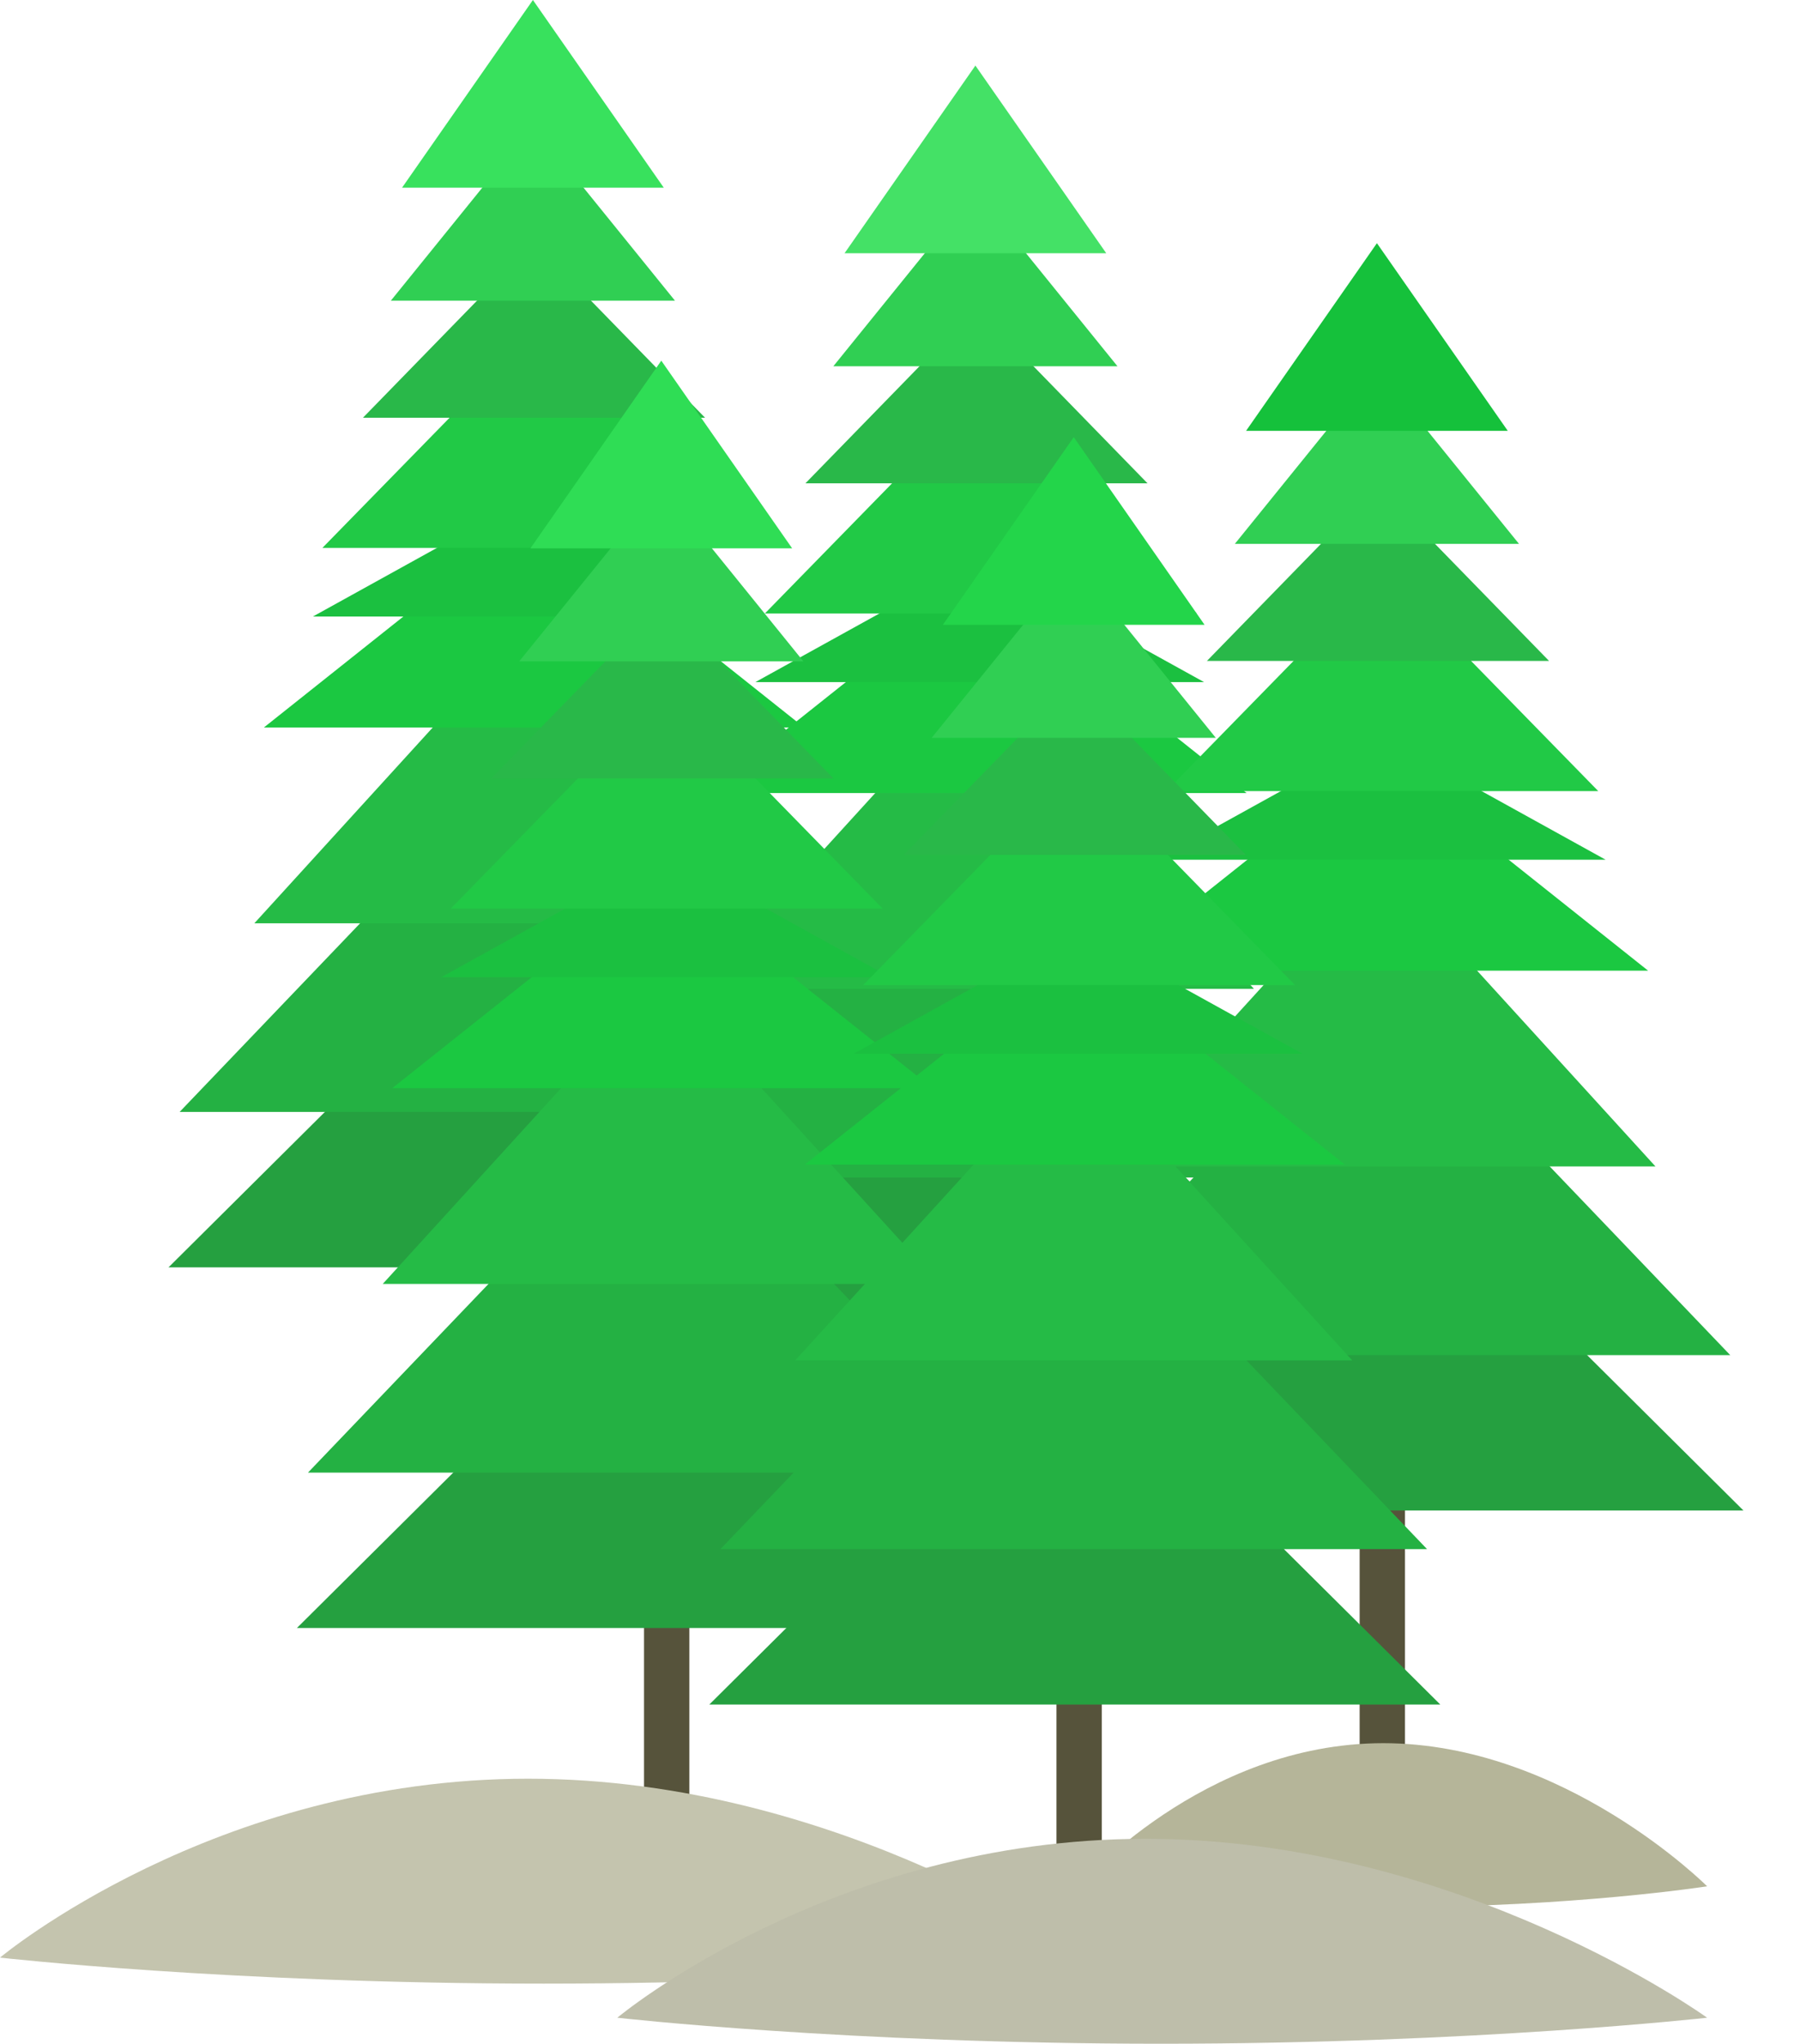<svg width="659" height="748" viewBox="0 0 659 748" fill="none" xmlns="http://www.w3.org/2000/svg">
<rect x="350.783" y="456.823" width="16.596" height="118.177" fill="#56533B"/>
<path d="M357.5 354.896L491.301 487.845H223.699L357.5 354.896Z" fill="#25A040"/>
<path d="M357.105 295.807L486.457 430.972H227.753L357.105 295.807Z" fill="#24B143"/>
<path d="M357.105 250.013L459.081 361.912H255.129L357.105 250.013Z" fill="#25BB46"/>
<path d="M357.5 211.606L456.396 290.267H258.604L357.5 211.606Z" fill="#1BC841"/>
<path d="M358.685 204.22L440.814 249.644H276.557L358.685 204.22Z" fill="#1BC040"/>
<path d="M359.081 143.654L438.129 224.531H280.032L359.081 143.654Z" fill="#21C946"/>
<path d="M357.5 112.633L420.123 176.892H294.877L357.5 112.633Z" fill="#29B849"/>
<path d="M357.105 69.793L409.12 134.052H305.09L357.105 69.793Z" fill="#30CF53"/>
<path d="M357.105 24L405.013 92.69H309.197L357.105 24Z" fill="#44E166"/>
<rect x="497.783" y="521.823" width="16.596" height="118.177" fill="#56533B"/>
<path d="M504.5 419.896L638.301 552.845H370.699L504.5 419.896Z" fill="#25A040"/>
<path d="M504.105 360.807L633.457 495.972H374.753L504.105 360.807Z" fill="#24B143"/>
<path d="M504.105 315.013L606.081 426.912H402.129L504.105 315.013Z" fill="#25BB46"/>
<path d="M504.5 276.606L603.396 355.267H405.604L504.5 276.606Z" fill="#1BC841"/>
<path d="M505.685 269.22L587.814 314.644H423.557L505.685 269.22Z" fill="#1BC040"/>
<path d="M506.081 208.654L585.129 289.531H427.032L506.081 208.654Z" fill="#21C946"/>
<path d="M504.5 177.633L567.123 241.892H441.877L504.5 177.633Z" fill="#29B849"/>
<path d="M504.105 134.793L556.12 199.052H452.09L504.105 134.793Z" fill="#30CF53"/>
<path d="M504.105 89L552.013 157.69H456.197L504.105 89Z" fill="#15C13B"/>
<rect x="188.783" y="432.823" width="16.596" height="118.177" fill="#56533B"/>
<path d="M195.5 330.896L329.301 463.845H61.699L195.5 330.896Z" fill="#25A040"/>
<path d="M195.105 271.807L324.457 406.972H65.753L195.105 271.807Z" fill="#24B143"/>
<path d="M195.105 226.013L297.081 337.912H93.129L195.105 226.013Z" fill="#25BB46"/>
<path d="M195.5 187.606L294.396 266.267H96.603L195.5 187.606Z" fill="#1BC841"/>
<path d="M196.685 180.22L278.814 225.644H114.557L196.685 180.22Z" fill="#1BC040"/>
<path d="M197.081 119.654L276.129 200.531H118.032L197.081 119.654Z" fill="#21C946"/>
<path d="M195.5 88.633L258.123 152.892H132.877L195.5 88.633Z" fill="#29B849"/>
<path d="M195.105 45.794L247.12 110.052H143.09L195.105 45.794Z" fill="#30CF53"/>
<path d="M195.105 0L243.013 68.69H147.197L195.105 0Z" fill="#38E15D"/>
<rect x="235.783" y="564.823" width="16.596" height="118.177" fill="#56533B"/>
<path d="M242.5 462.896L376.301 595.845H108.699L242.5 462.896Z" fill="#25A040"/>
<path d="M242.105 403.807L371.457 538.972H112.753L242.105 403.807Z" fill="#24B143"/>
<path d="M242.105 358.013L344.081 469.912H140.129L242.105 358.013Z" fill="#25BB46"/>
<path d="M242.5 319.606L341.396 398.267H143.604L242.5 319.606Z" fill="#1BC841"/>
<path d="M243.685 312.22L325.814 357.644H161.557L243.685 312.22Z" fill="#1BC040"/>
<path d="M244.081 251.654L323.129 332.531H165.032L244.081 251.654Z" fill="#21C946"/>
<path d="M242.5 220.633L305.123 284.892H179.877L242.5 220.633Z" fill="#29B849"/>
<path d="M242.105 177.793L294.12 242.052H190.09L242.105 177.793Z" fill="#30CF53"/>
<path d="M242.105 132L290.013 200.69H194.197L242.105 132Z" fill="#2FDD55"/>
<path d="M399 716.479C399 716.479 314.105 726 199.06 726C84.014 726 0 716.479 0 716.479C0 716.479 78.289 651 193.334 651C308.38 651 399 716.479 399 716.479Z" fill="#C4C4AE"/>
<path d="M625 690.383C625 690.383 576.063 698 509.746 698C443.429 698 395 690.383 395 690.383C395 690.383 440.129 638 506.446 638C572.763 638 625 690.383 625 690.383Z" fill="#B5B599"/>
<rect x="386.783" y="592.823" width="16.596" height="118.177" fill="#56533B"/>
<path d="M393.5 490.896L527.301 623.845H259.699L393.5 490.896Z" fill="#25A040"/>
<path d="M393.105 431.807L522.457 566.972H263.753L393.105 431.807Z" fill="#24B143"/>
<path d="M393.105 386.013L495.081 497.912H291.129L393.105 386.013Z" fill="#25BB46"/>
<path d="M393.5 347.606L492.396 426.267H294.604L393.5 347.606Z" fill="#1BC841"/>
<path d="M394.685 340.22L476.814 385.644H312.557L394.685 340.22Z" fill="#1BC040"/>
<path d="M395.081 279.654L474.129 360.531H316.032L395.081 279.654Z" fill="#21C946"/>
<path d="M393.5 248.633L456.123 312.892H330.877L393.5 248.633Z" fill="#29B849"/>
<path d="M393.105 205.793L445.12 270.052H341.09L393.105 205.793Z" fill="#30CF53"/>
<path d="M393.105 160L441.013 228.69H345.197L393.105 160Z" fill="#23D54A"/>
<path d="M625 738.479C625 738.479 540.105 748 425.06 748C310.014 748 226 738.479 226 738.479C226 738.479 304.289 673 419.334 673C534.38 673 625 738.479 625 738.479Z" fill="#BEBEAA"/>
</svg>
